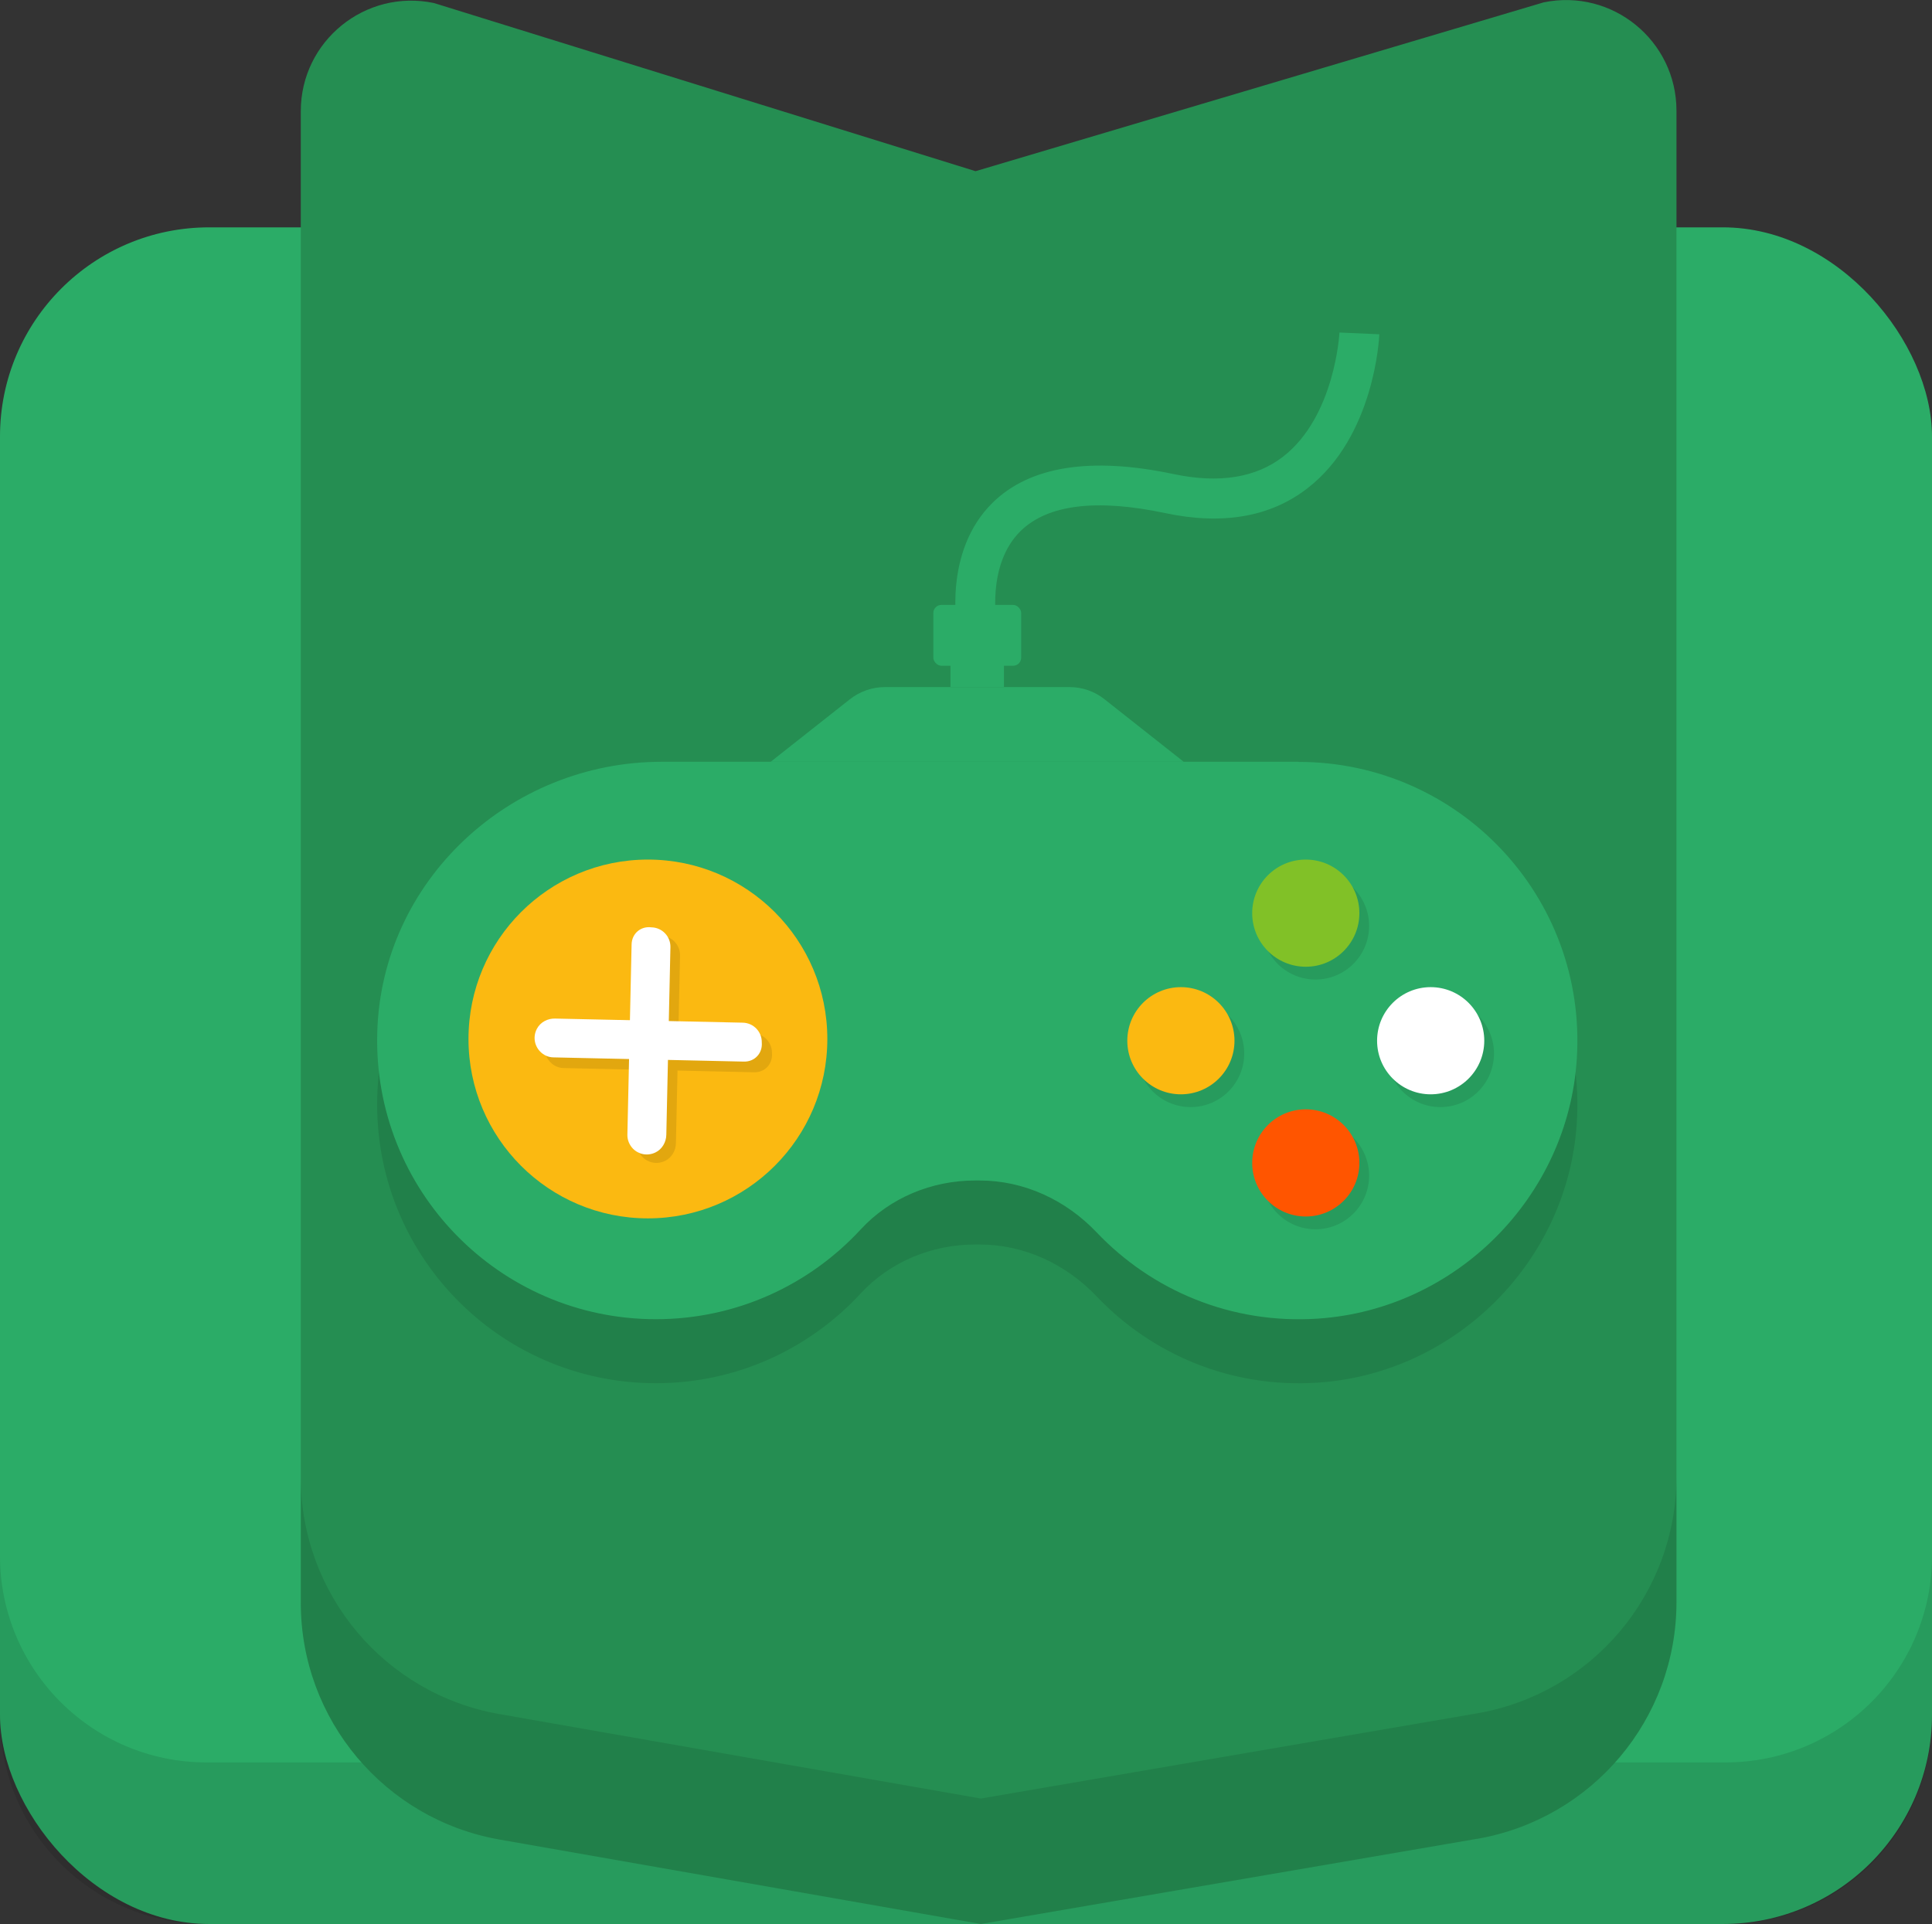 <?xml version="1.0" encoding="UTF-8"?><svg id="Layer_2" xmlns="http://www.w3.org/2000/svg" viewBox="0 0 164.75 164.1"><rect x="0" y="0" width="164.75" height="164.1" fill="#333333" stroke="none"/><defs><style>.cls-1{opacity:.1;}.cls-2{fill:#f50;}.cls-3{fill:#fff;}.cls-4{fill:#fbb911;}.cls-5{fill:#2bac67;}.cls-6{fill:#258e52;}.cls-7{fill:#81c127;}</style></defs><g id="Graphic_Elements"><g><rect class="cls-5" y="19.39" width="164.75" height="144.7" rx="17.83" ry="17.83"/><path class="cls-1" d="M147.14,150.31H17.61C7.88,150.31,0,142.42,0,132.7v13.79C0,156.21,7.88,164.1,17.61,164.1H147.14c9.73,0,17.61-7.88,17.61-17.61v-13.79c0,9.73-7.88,17.61-17.61,17.61Z"/><path class="cls-6" d="M125.93,156.83l-42.29,7.26-41.04-7.2c-9.8-1.72-16.95-10.23-16.95-20.19V9.48C25.65,3.5,31.15-.97,37.01,.26l46.18,14.34L131.64,.2c5.85-1.2,11.32,3.27,11.32,9.24v127.2c0,9.98-7.19,18.51-17.03,20.2Z"/><path class="cls-1" d="M125.93,146.13l-42.29,7.26-41.04-7.2c-9.8-1.72-16.95-10.23-16.95-20.19v10.7c0,9.95,7.15,18.46,16.95,20.19l41.04,7.2,42.29-7.26c9.84-1.69,17.03-10.22,17.03-20.2v-10.7c0,9.98-7.19,18.51-17.03,20.2Z"/><g><path class="cls-1" d="M110.74,70.43H56.42c-12.95,0-23.9,10.15-24.25,23.1-.37,13.43,10.41,24.44,23.76,24.44,6.91,0,13.12-2.95,17.46-7.65,2.5-2.71,6.07-4.18,9.76-4.18h.38c3.81,0,7.37,1.67,9.99,4.43,4.68,4.92,11.44,7.85,18.87,7.35,11.77-.79,21.32-10.37,22.07-22.14,.89-13.84-10.07-25.34-23.72-25.34Z"/><path class="cls-5" d="M110.74,64.97H56.42c-12.95,0-23.9,10.15-24.25,23.1-.37,13.43,10.41,24.44,23.76,24.44,6.91,0,13.12-2.95,17.46-7.65,2.5-2.71,6.07-4.18,9.76-4.18h.38c3.81,0,7.37,1.67,9.99,4.43,4.68,4.92,11.44,7.85,18.87,7.35,11.77-.79,21.32-10.37,22.07-22.14,.89-13.84-10.07-25.34-23.72-25.34Z"/><path class="cls-5" d="M100.94,64.97h-35.22l6.75-5.33c.85-.67,1.9-1.04,2.98-1.04h15.76c1.08,0,2.13,.36,2.98,1.04l6.75,5.33Z"/><rect class="cls-5" x="81.05" y="53.92" width="4.56" height="4.68"/><rect class="cls-5" x="79.59" y="51.59" width="7.49" height="5.19" rx=".69" ry=".69"/><circle class="cls-4" cx="55.25" cy="88.61" r="15.3"/><g id="Group_128" class="cls-1"><path id="Path_1068" d="M54.78,98.67c-.3-.32-.47-.74-.46-1.18l.36-16.23c.02-.92,.78-1.57,1.69-1.45h0c.92,.02,1.64,.78,1.62,1.69l-.35,16c-.01,.63-.36,1.24-.93,1.51-.69,.33-1.45,.16-1.93-.34Z"/><path id="Path_1068-2" d="M46.66,88.64c.3-.56,.92-.88,1.55-.86l16,.35c.92,.02,1.64,.78,1.62,1.69h0c.08,.91-.6,1.65-1.52,1.63l-16.23-.36c-.44,0-.86-.19-1.16-.51-.48-.5-.62-1.27-.26-1.94Z"/></g><g id="Group_128-2"><g><path id="Path_1068-3" class="cls-3" d="M53.96,97.95c-.3-.32-.47-.74-.46-1.18l.36-16.23c.02-.92,.78-1.57,1.69-1.45h0c.92,.02,1.64,.78,1.62,1.69l-.35,16c-.01,.63-.36,1.24-.93,1.51-.69,.33-1.45,.16-1.93-.34Z"/><path id="Path_1068-4" class="cls-3" d="M45.79,87.73c.3-.56,.92-.88,1.55-.86l16,.35c.92,.02,1.64,.78,1.62,1.69h0c.08,.91-.6,1.65-1.52,1.63l-16.23-.36c-.44,0-.86-.19-1.16-.51-.48-.5-.62-1.27-.26-1.94Z"/></g></g><g class="cls-1"><circle cx="112.18" cy="78.97" r="4.57"/><circle cx="112.18" cy="100.27" r="4.57"/><circle cx="101.53" cy="89.85" r="4.57"/><circle cx="122.83" cy="89.85" r="4.57"/></g><g><circle class="cls-7" cx="111.35" cy="77.88" r="4.57"/><circle class="cls-2" cx="111.35" cy="99.18" r="4.57"/><circle class="cls-4" cx="100.7" cy="88.76" r="4.57"/><circle class="cls-3" cx="122" cy="88.76" r="4.57"/></g><path class="cls-5" d="M81.66,53.89c-.05-.28-1.26-6.85,2.99-11.02,3.17-3.11,8.36-3.93,15.42-2.44,3.87,.82,7.01,.32,9.34-1.48,4.43-3.43,4.81-10.52,4.81-10.59l3.4,.15c-.01,.35-.43,8.72-6.11,13.12-3.16,2.46-7.25,3.17-12.15,2.13-5.86-1.24-10.01-.73-12.32,1.52-2.95,2.88-2.05,7.92-2.04,7.97l-3.34,.64Z"/></g></g></g></svg>